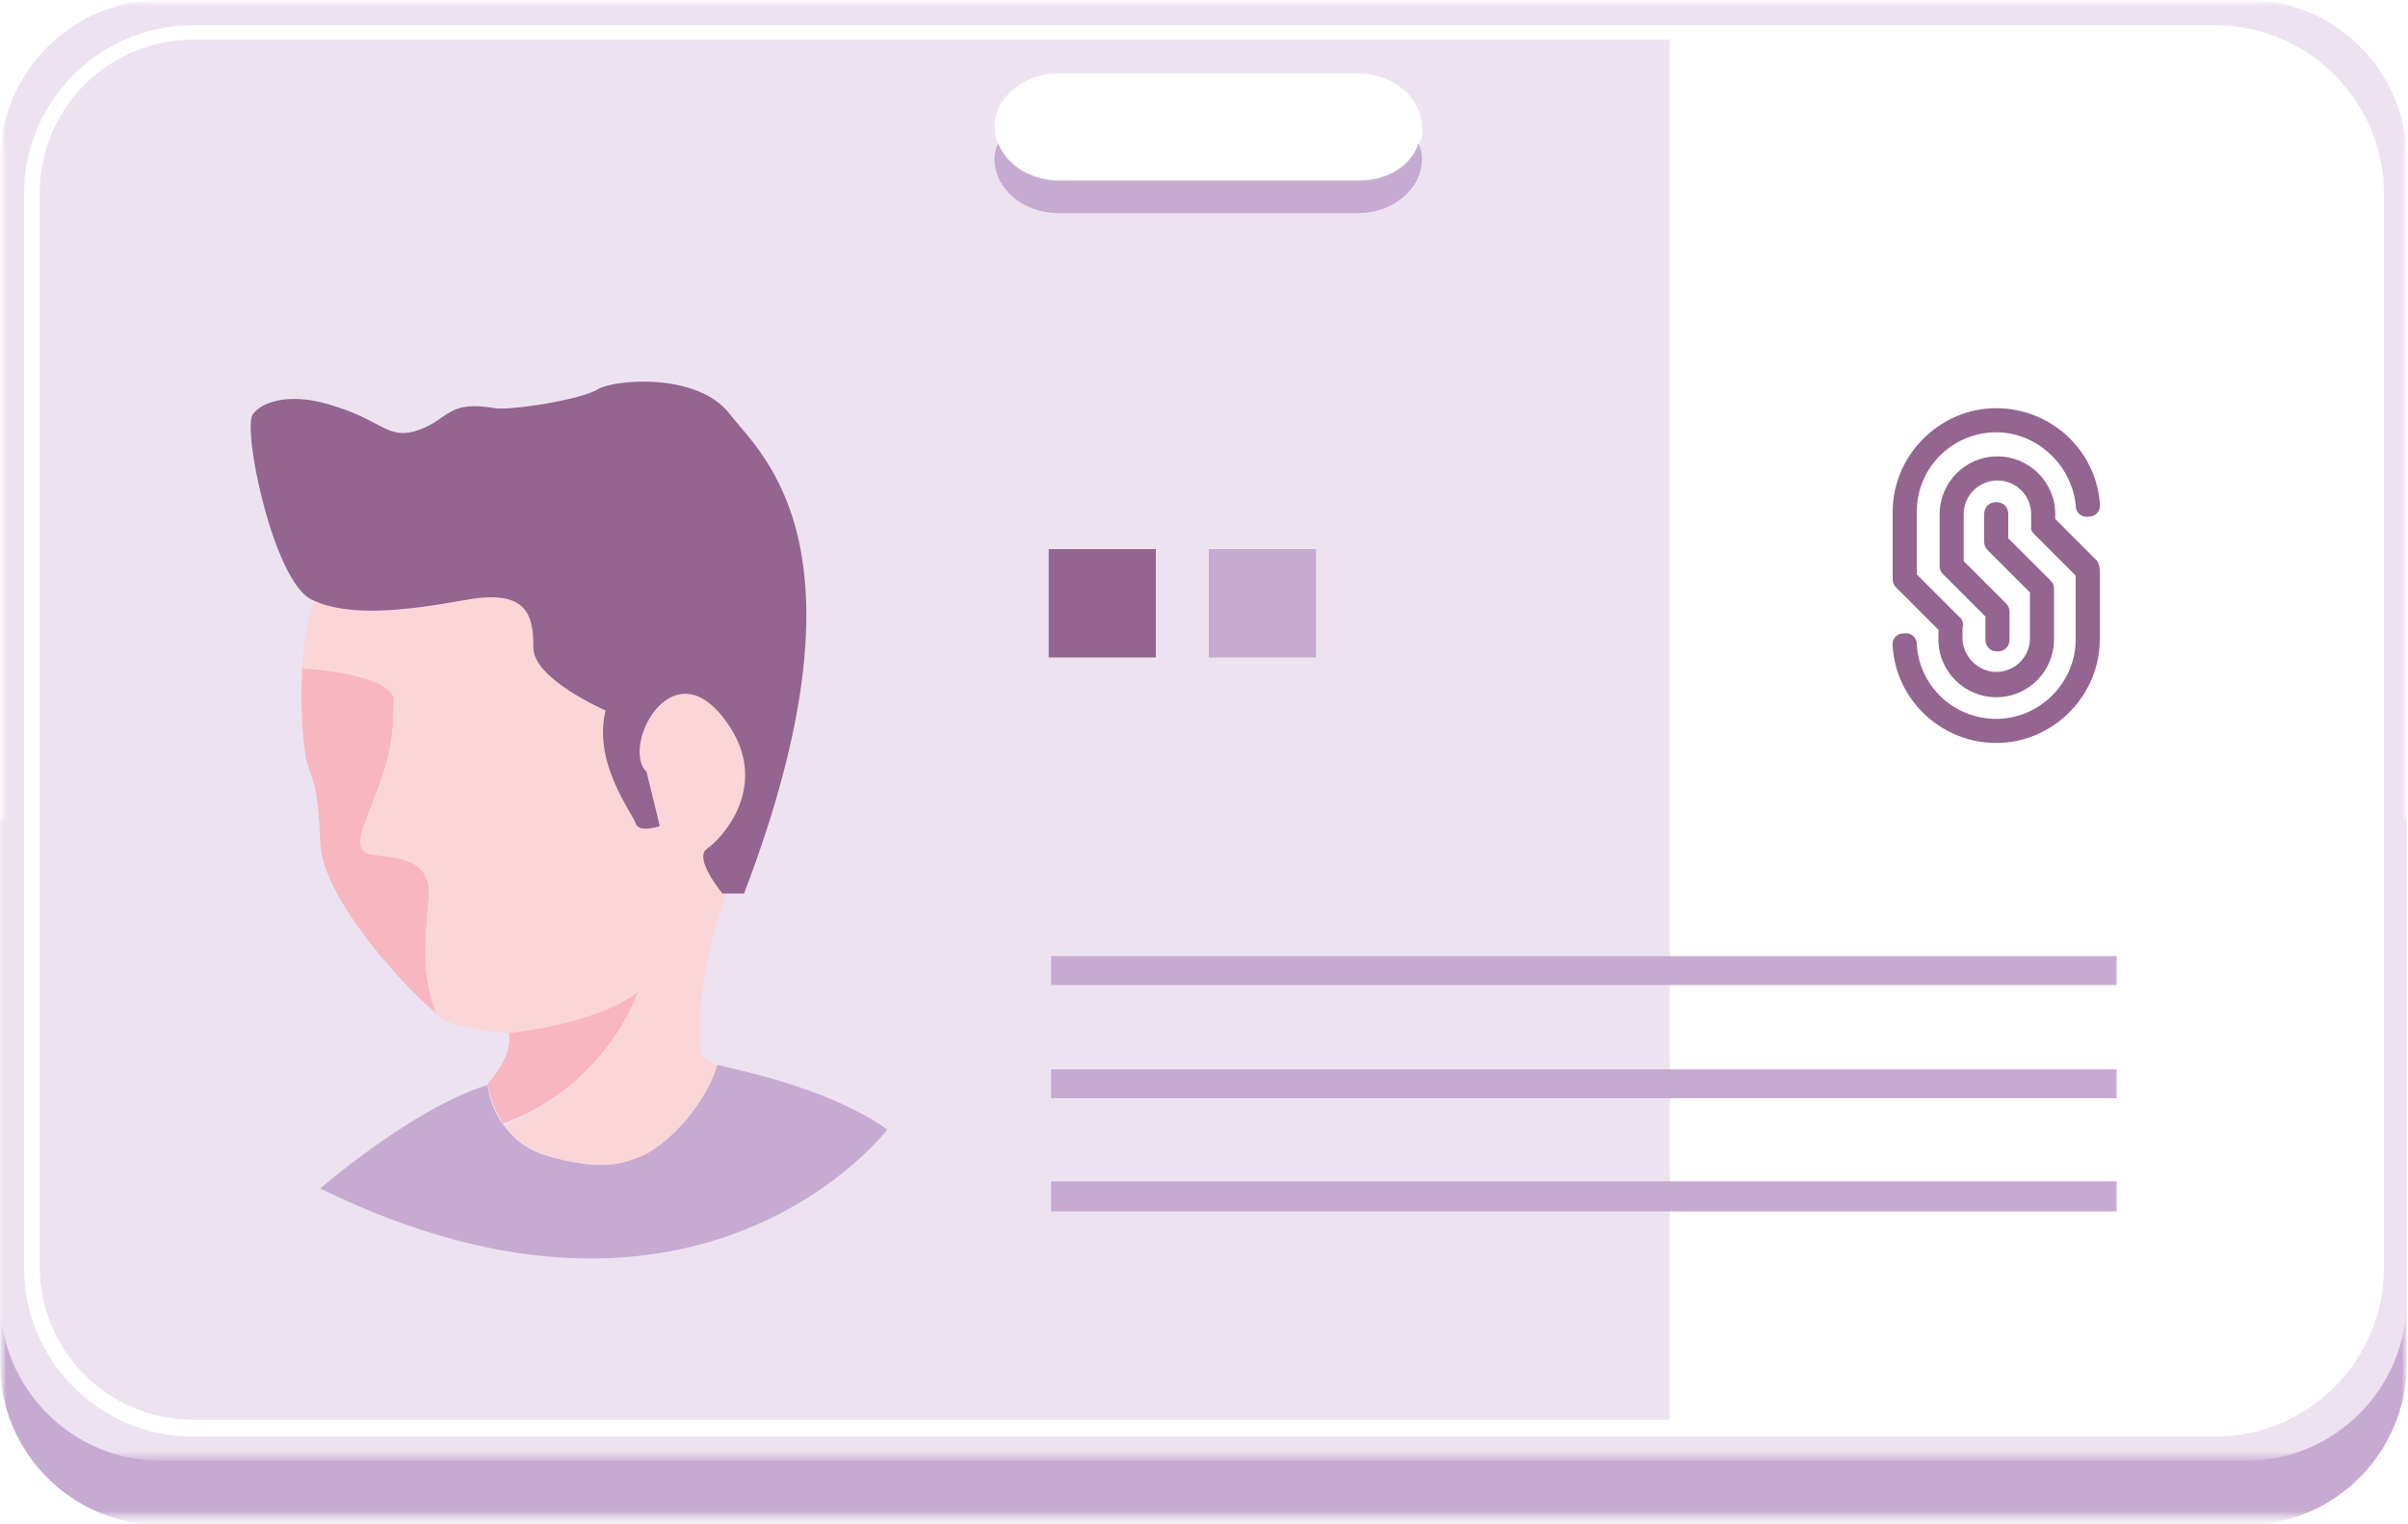 <?xml version="1.0" encoding="utf-8"?>
<!-- Generator: Adobe Illustrator 19.2.0, SVG Export Plug-In . SVG Version: 6.00 Build 0)  -->
<svg version="1.1" id="Layer_1" xmlns="http://www.w3.org/2000/svg" xmlns:xlink="http://www.w3.org/1999/xlink" x="0px" y="0px"
	 width="200px" height="126.6px" viewBox="0 0 200 126.6" style="enable-background:new 0 0 200 126.6;" xml:space="preserve">
<style type="text/css">
	.st0{filter:url(#Adobe_OpacityMaskFilter);}
	.st1{fill:#FFFFFF;}
	.st2{mask:url(#mask-3);}
	.st3{filter:url(#Adobe_OpacityMaskFilter_1_);}
	.st4{mask:url(#mask-5);fill:#C7AAD1;}
	.st5{filter:url(#Adobe_OpacityMaskFilter_2_);}
	.st6{mask:url(#mask-7);fill:#EDE3F0;}
	.st7{fill:#C7AAD1;}
	.st8{fill:#936590;}
	.st9{fill:#C6AAD0;}
	.st10{fill:#F8B6C1;}
	.st11{fill:#FBD6D9;}
</style>
<title>ID Badge Illustration</title>
<desc>Created with Sketch.</desc>
<g id="ID-Badge-Illustration">
	<g id="Illustration">
		<defs>
			<filter id="Adobe_OpacityMaskFilter" filterUnits="userSpaceOnUse" x="0" y="0" width="200" height="126.6">
				<feColorMatrix  type="matrix" values="1 0 0 0 0  0 1 0 0 0  0 0 1 0 0  0 0 0 1 0"/>
			</filter>
		</defs>
		<mask maskUnits="userSpaceOnUse" x="0" y="0" width="200" height="126.6" id="mask-3">
			<g class="st0">
				<rect id="path-2" x="-51" y="-36.4" class="st1" width="300" height="200"/>
			</g>
		</mask>
		<g id="ID" class="st2">
			<g transform="translate(51, 36)">
				<g id="Group-3" transform="translate(0, 68.225)">
					<g id="Clip-2">
					</g>
					<defs>
						<filter id="Adobe_OpacityMaskFilter_1_" filterUnits="userSpaceOnUse" x="-51" y="-36.3" width="200" height="58.7">
							<feColorMatrix  type="matrix" values="1 0 0 0 0  0 1 0 0 0  0 0 1 0 0  0 0 0 1 0"/>
						</filter>
					</defs>
					<mask maskUnits="userSpaceOnUse" x="-51" y="-36.3" width="200" height="58.7" id="mask-5">
						<g class="st3">
							<polygon id="path-4" class="st1" points="-51,-36.3 149,-36.3 149,22.4 -51,22.4 							"/>
						</g>
					</mask>
					<path id="Fill-1" class="st4" d="M-51-36.3V5v4c0,7.4,6,13.4,13.3,13.4h173.3c7.3,0,13.3-6,13.3-13.4V5v-41.3H-51z"/>
				</g>
				<g id="Group-6">
					<g id="Clip-5">
					</g>
					<defs>
						<filter id="Adobe_OpacityMaskFilter_2_" filterUnits="userSpaceOnUse" x="-51" y="-36" width="200" height="121.3">
							<feColorMatrix  type="matrix" values="1 0 0 0 0  0 1 0 0 0  0 0 1 0 0  0 0 0 1 0"/>
						</filter>
					</defs>
					<mask maskUnits="userSpaceOnUse" x="-51" y="-36" width="200" height="121.3" id="mask-7">
						<g class="st5">
							<polygon id="path-6" class="st1" points="-51,-36 149,-36 149,85.3 -51,85.3 							"/>
						</g>
					</mask>
					<path id="Fill-4" class="st6" d="M66.9-24.1c-0.7,1.8-2.7,3.1-5.1,3.1H37c-2.4,0-4.4-1.3-5.1-3.1c-0.2-0.4-0.3-0.9-0.3-1.3
						c0-2.5,2.4-4.5,5.3-4.5h24.9c2.9,0,5.3,2,5.3,4.5C67.2-25,67.1-24.5,66.9-24.1 M135.7-36H-37.7C-45-36-51-30-51-22.6v4v90.5
						c0,7.4,6,13.4,13.3,13.4h173.3c7.3,0,13.3-6,13.3-13.4v-90.5v-4C149-30,143-36,135.7-36"/>
				</g>
				<path id="Fill-7" class="st1" d="M-35-32.7c-7,0-12.7,5.7-12.7,12.7v89.2c0,7,5.7,12.7,12.7,12.7h168c7,0,12.7-5.7,12.7-12.7
					v-89.2c0-7-5.7-12.7-12.7-12.7H-35z M133,83.3H-35c-7.7,0-14-6.3-14-14v-89.2c0-7.7,6.3-14,14-14h168c7.7,0,14,6.3,14,14v89.2
					C147,77,140.7,83.3,133,83.3z"/>
				<path id="Fill-9" class="st1" d="M133,82.6c7.3,0,13.3-6,13.3-13.4v-4v-85.2c0-7.4-6-13.4-13.3-13.4H87.7V82.6H133z"/>
				<path id="Fill-11" class="st7" d="M61.9-21H37c-2.4,0-4.4-1.3-5.1-3.1c-0.2,0.4-0.3,0.9-0.3,1.3c0,2.5,2.4,4.5,5.3,4.5h24.9
					c2.9,0,5.3-2,5.3-4.5c0-0.5-0.1-0.9-0.3-1.3C66.3-22.3,64.3-21,61.9-21"/>
				<path id="Fill-13" class="st8" d="M123.2,10.6l-3.5-3.5V6.7c0-2.7-2.2-4.8-4.8-4.8c-2.7,0-4.8,2.2-4.8,4.8V11
					c0,0.3,0.1,0.5,0.3,0.7l3.5,3.5v1.9c0,0.6,0.4,1,1,1c0.6,0,1-0.4,1-1v-2.3c0-0.3-0.1-0.5-0.3-0.7l-3.5-3.5V6.7
					c0-1.6,1.3-2.8,2.8-2.8c1.6,0,2.8,1.3,2.8,2.8v0.8c0,0.1,0,0.2,0,0.3c0,0,0,0,0,0c0,0.1,0,0.1,0,0.2c0.1,0.2,0.2,0.3,0.3,0.4
					l3.4,3.4v5.3c0,3.6-3,6.6-6.6,6.6c-3.5,0-6.4-2.7-6.6-6.2c0-0.6-0.5-1-1.1-0.9c-0.6,0-1,0.5-0.9,1.1c0.3,4.5,4.1,8,8.6,8
					c4.7,0,8.6-3.9,8.6-8.6v-5.7C123.4,11.1,123.3,10.8,123.2,10.6"/>
				<path id="Fill-15" class="st8" d="M110,16.3v0.8c0,2.7,2.2,4.8,4.8,4.8c2.7,0,4.8-2.2,4.8-4.8v-4.2c0-0.3-0.1-0.5-0.3-0.7
					l-3.5-3.5V6.7c0-0.6-0.4-1-1-1s-1,0.4-1,1V9c0,0.3,0.1,0.5,0.3,0.7l3.5,3.5v3.8c0,1.6-1.3,2.8-2.8,2.8s-2.8-1.3-2.8-2.8v-0.9
					c0.1-0.3,0-0.7-0.3-0.9l0,0c0,0,0,0,0,0l-3.5-3.5V6.5c0-3.7,3-6.6,6.6-6.6c3.3,0,6.2,2.6,6.6,6l0,0.1c0,0.6,0.5,1,1.1,0.9
					c0.6,0,1-0.5,0.9-1.1l0-0.1c-0.4-4.4-4.1-7.8-8.6-7.8c-4.7,0-8.6,3.9-8.6,8.6v5.6c0,0.3,0.1,0.5,0.3,0.7L110,16.3z"/>
				<polygon id="Fill-17" class="st7" points="36.3,64.6 124.8,64.6 124.8,62.1 36.3,62.1 				"/>
				<polygon id="Fill-19" class="st7" points="36.3,55.2 124.8,55.2 124.8,52.8 36.3,52.8 				"/>
				<polygon id="Fill-20" class="st7" points="36.3,45.8 124.8,45.8 124.8,43.4 36.3,43.4 				"/>
				<polygon id="Fill-21" class="st8" points="36.1,18.6 45,18.6 45,9.6 36.1,9.6 				"/>
				<polygon id="Fill-22" class="st9" points="49.4,18.6 58.3,18.6 58.3,9.6 49.4,9.6 				"/>
				<g id="Person" transform="translate(20, 32)">
					<path id="Fill-24" class="st10" d="M-35.4,6.7C-35,3-38.3,3.2-40,2.9c-1.7-0.3-1.2-1.3,0.2-4.9s1.5-5.5,1.5-7.9
						c0-1.7-4.8-2.4-7.6-2.7c-0.2,3.5,0.1,7,0.4,7.9c0.4,1.5,0.9,1.5,1.1,6.7c0.2,4.8,7.5,12.5,9.7,14.2C-36,13.3-35.7,9.8-35.4,6.7
						"/>
					<path id="Fill-26" class="st7" d="M-10.7,20.6c-0.3-0.1-0.5-0.1-0.8-0.2c-1.1,4.1-4.9,7.2-6.3,7.6c-1.5,0.6-3.2,1.3-7.7,0
						c-1.8-0.5-2.9-1.5-3.7-2.6c-1.2-1.6-1.3-3.3-1.3-3.3c-6.2,1.9-13.9,8.6-13.9,8.6c31.6,15.5,47.1-4.9,47.1-4.9
						C-1.8,22.6-8.6,21.1-10.7,20.6"/>
					<path id="Fill-28" class="st10" d="M-17.9,14.1c-3.5,2.8-10.9,3.5-10.9,3.5c0.6,2-1.7,4.4-1.7,4.4s0.2,1.7,1.3,3.3
						C-20.4,22.1-17.9,14.1-17.9,14.1"/>
					<path id="Fill-30" class="st11" d="M-29.1,25.4c0.8,1.1,1.9,2.1,3.7,2.6c4.6,1.3,6.2,0.6,7.7,0c1.3-0.5,5.1-3.6,6.3-7.6
						c-1.3-0.4-1.3-0.8-1.3-0.8c-0.9-5.2,2-13.4,2-13.4c5.5-9,6.6-33.7-10.8-35.6c-17.4-1.9-21.5,7.4-23.3,11.1
						c-0.7,1.5-1,3.6-1.1,5.8c2.8,0.2,7.6,0.9,7.6,2.7c0,2.4-0.1,4.4-1.5,7.9s-1.9,4.6-0.2,4.9s5,0.1,4.6,3.8
						c-0.3,3-0.6,6.6,0.7,9.5c0.2,0.1,0.3,0.2,0.4,0.3c1.5,0.9,5.5,1.2,5.5,1.2s7.4-0.7,10.9-3.5C-17.9,14.1-20.4,22.1-29.1,25.4"/>
					<path id="Fill-32" class="st8" d="M-9.2,6.2H-11c0,0-2.4-2.9-1.3-3.7c1.2-0.8,5.7-5.5,1.3-11c-4.4-5.5-8.4,2.6-6.3,4.6l1.1,4.5
						c0,0-1.7,0.6-2-0.2c-0.2-0.8-3.6-5-2.5-9.4c0,0-6-2.6-6-5.2s-0.4-4.9-5.5-4c-5,0.9-9.8,1.5-12.9,0c-3.2-1.5-5.8-14.2-4.9-15.4
						c0.8-1.1,3.3-1.9,7-0.6c3.8,1.2,4.3,2.8,6.8,1.9c2.5-0.9,2.4-2.5,6.3-1.8c1.3,0.2,7.2-0.7,8.6-1.6c1.4-0.8,8.4-1.4,11,2.2
						C-7.6-30.1,1.7-22.3-9.2,6.2"/>
				</g>
			</g>
		</g>
	</g>
</g>
</svg>
